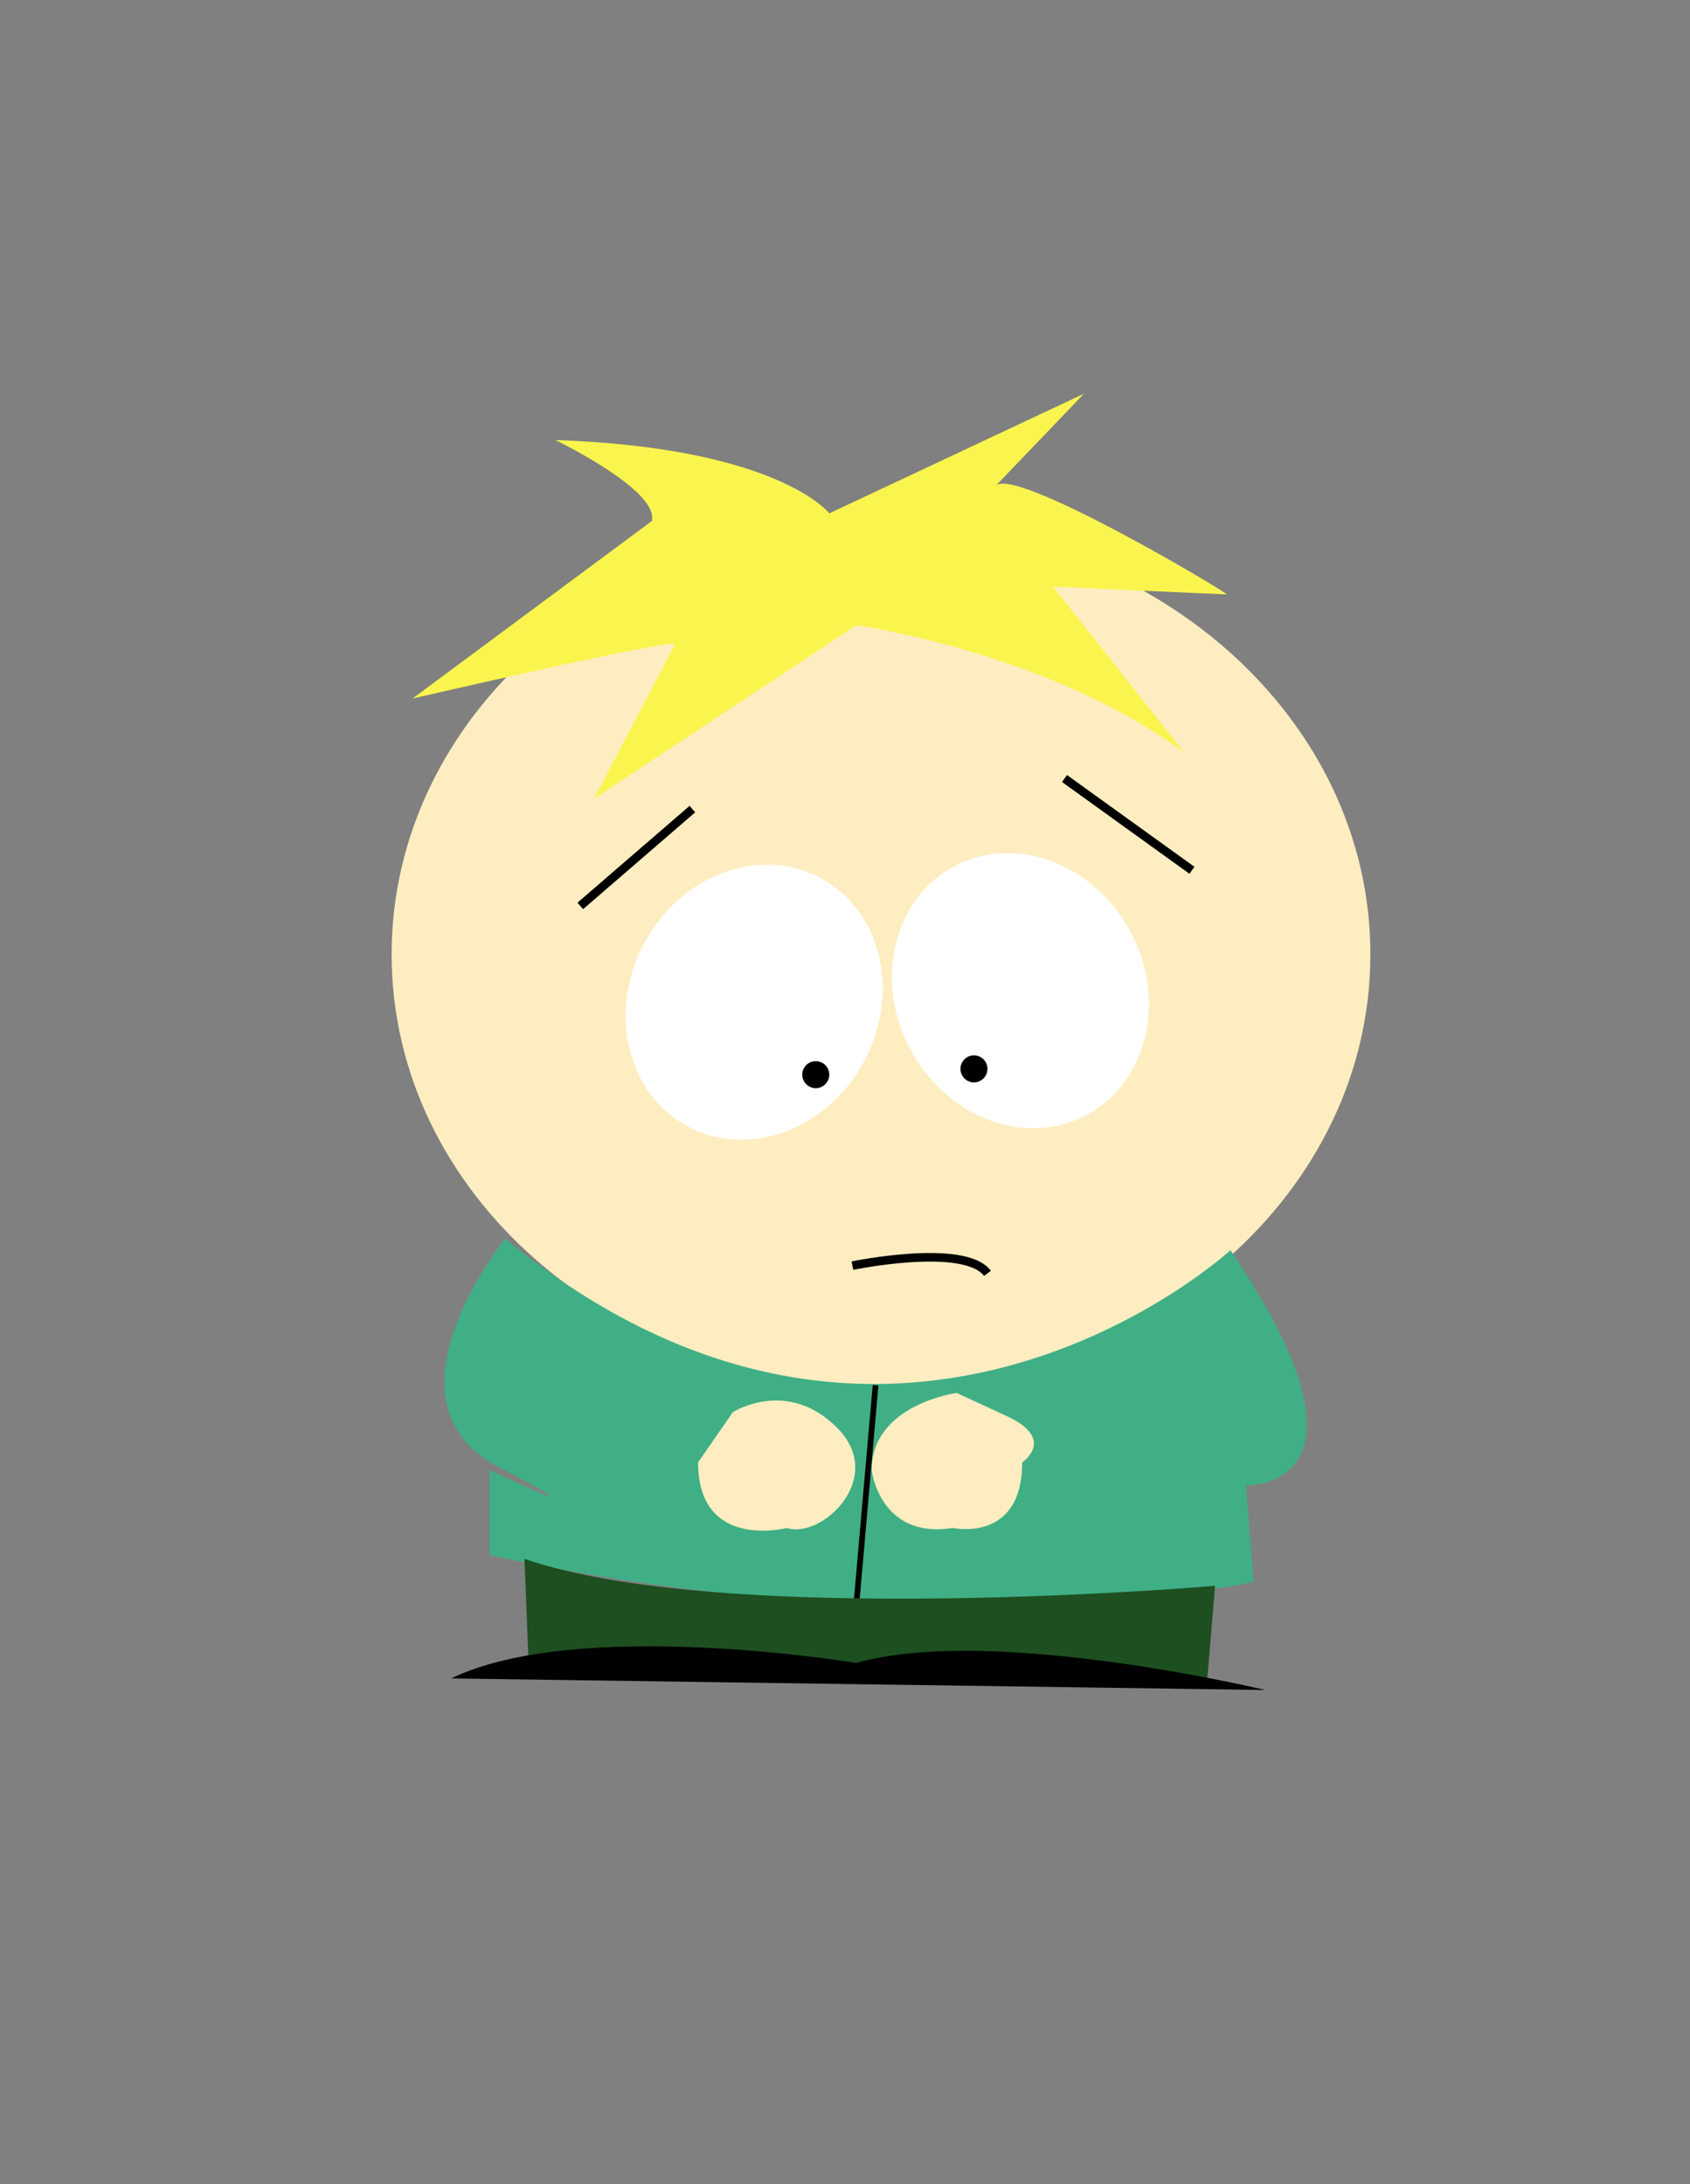 <?xml version="1.0" encoding="UTF-8"?>
<svg xmlns="http://www.w3.org/2000/svg" xmlns:xlink="http://www.w3.org/1999/xlink" width="147.9pt" height="191.16pt" viewBox="0 0 147.9 191.16" version="1.1">
<rect x="0" y="0" width="147.9" height="191.16" fill="#808080" stroke="none"/>
<g id="surface1">
<path style=" stroke:none;fill-rule:nonzero;fill:rgb(99.609%,92.969%,75.389%);fill-opacity:1;" d="M 119.93 83.527 C 119.93 104.348 100.754 121.227 77.102 121.227 C 53.449 121.227 34.273 104.348 34.273 83.527 C 34.273 62.707 53.449 45.832 77.102 45.832 C 100.754 45.832 119.93 62.707 119.93 83.527 "/>
<path style=" stroke:none;fill-rule:nonzero;fill:rgb(100%,100%,100%);fill-opacity:1;" d="M 75.656 92.82 C 72.473 98.844 65.57 101.438 60.238 98.617 C 54.906 95.801 53.164 88.633 56.348 82.609 C 59.531 76.59 66.434 73.996 71.766 76.812 C 77.098 79.633 78.844 86.801 75.656 92.82 "/>
<path style=" stroke:none;fill-rule:nonzero;fill:rgb(100%,100%,100%);fill-opacity:1;" d="M 79.645 91.809 C 82.828 97.828 89.73 100.426 95.062 97.605 C 100.395 94.785 102.141 87.617 98.957 81.598 C 95.773 75.578 88.871 72.98 83.535 75.801 C 78.203 78.621 76.461 85.785 79.645 91.809 "/>
<path style="fill:none;stroke-width:7.5;stroke-linecap:butt;stroke-linejoin:miter;stroke:rgb(0%,0%,0%);stroke-opacity:1;stroke-miterlimit:4;" d="M 507.812 1118.709 L 605.938 1203.475 " transform="matrix(0.1,0,0,-0.1,0,191.16)"/>
<path style="fill:none;stroke-width:7.5;stroke-linecap:butt;stroke-linejoin:miter;stroke:rgb(0%,0%,0%);stroke-opacity:1;stroke-miterlimit:4;" d="M 931.602 1230.233 L 1043.125 1149.92 " transform="matrix(0.1,0,0,-0.1,0,191.16)"/>
<path style="fill:none;stroke-width:7.5;stroke-linecap:butt;stroke-linejoin:miter;stroke:rgb(0%,0%,0%);stroke-opacity:1;stroke-miterlimit:4;" d="M 745.977 803.905 C 745.977 803.905 843.906 824.178 864.18 797.147 " transform="matrix(0.1,0,0,-0.1,0,191.16)"/>
<path style=" stroke:none;fill-rule:nonzero;fill:rgb(0%,0%,0%);fill-opacity:1;" d="M 72.574 94.055 C 72.574 94.707 72.043 95.238 71.391 95.238 C 70.738 95.238 70.211 94.707 70.211 94.055 C 70.211 93.402 70.738 92.875 71.391 92.875 C 72.043 92.875 72.574 93.402 72.574 94.055 "/>
<path style=" stroke:none;fill-rule:nonzero;fill:rgb(0%,0%,0%);fill-opacity:1;" d="M 86.418 93.551 C 86.418 94.199 85.887 94.73 85.234 94.73 C 84.582 94.73 84.055 94.199 84.055 93.551 C 84.055 92.895 84.582 92.367 85.234 92.367 C 85.887 92.367 86.418 92.895 86.418 93.551 "/>
<path style=" stroke:none;fill-rule:nonzero;fill:rgb(98.047%,96.094%,30.589%);fill-opacity:1;" d="M 72.574 44.93 C 72.574 44.93 68.184 39.188 48.602 38.512 C 48.602 38.512 57.719 42.902 57.043 45.602 L 36.105 61.137 C 36.105 61.137 59.406 55.734 59.07 56.406 L 51.977 69.914 L 74.938 54.719 C 74.938 54.719 91.82 57.082 103.637 65.863 L 92.156 51.344 C 92.156 51.344 107.016 52.02 107.352 52.02 C 107.688 52.02 88.441 40.539 87.094 42.566 L 94.859 34.461 L 72.574 44.93 "/>
<path style=" stroke:none;fill-rule:nonzero;fill:rgb(25.098%,68.555%,52.147%);fill-opacity:1;" d="M 44.211 108.406 C 44.211 108.406 32.73 122.586 43.535 128.324 C 54.34 134.066 42.859 128.664 42.859 128.664 L 42.859 136.09 C 42.859 136.09 77.977 144.531 109.715 138.453 L 109.039 130.012 C 109.039 130.012 121.871 130.352 107.688 109.418 C 107.688 109.418 78.312 136.43 44.211 108.406 "/>
<path style=" stroke:none;fill-rule:nonzero;fill:rgb(99.609%,92.969%,75.389%);fill-opacity:1;" d="M 83.715 121.91 C 83.715 121.91 76.285 122.922 76.285 128.664 C 76.285 128.664 76.965 134.742 83.379 133.727 C 83.379 133.727 89.457 135.078 89.457 127.988 C 89.457 127.988 92.496 125.961 88.105 123.938 L 83.715 121.91 "/>
<path style="fill-rule:nonzero;fill:rgb(0%,0%,0%);fill-opacity:1;stroke-width:5;stroke-linecap:butt;stroke-linejoin:miter;stroke:rgb(0%,0%,0%);stroke-opacity:1;stroke-miterlimit:4;" d="M 766.25 699.256 L 749.375 506.795 " transform="matrix(0.1,0,0,-0.1,0,191.16)"/>
<path style=" stroke:none;fill-rule:nonzero;fill:rgb(99.609%,92.969%,75.389%);fill-opacity:1;" d="M 64.133 123.598 C 64.133 123.598 68.859 120.559 73.25 124.949 C 77.641 129.34 71.898 134.742 68.859 133.727 C 68.859 133.727 61.094 135.754 61.094 127.988 L 64.133 123.598 "/>
<path style=" stroke:none;fill-rule:nonzero;fill:rgb(11.377%,30.98%,12.547%);fill-opacity:1;" d="M 45.898 136.43 L 46.234 144.871 C 46.234 144.871 82.027 145.547 105.66 146.898 L 106.336 138.793 C 106.336 138.793 63.457 142.508 45.898 136.43 "/>
<path style=" stroke:none;fill-rule:nonzero;fill:rgb(0%,0%,0%);fill-opacity:1;" d="M 39.484 146.898 L 110.727 147.91 C 110.727 147.91 86.754 142.168 74.938 145.547 C 74.938 145.547 50.625 141.496 39.484 146.898 "/>
</g>
</svg>
